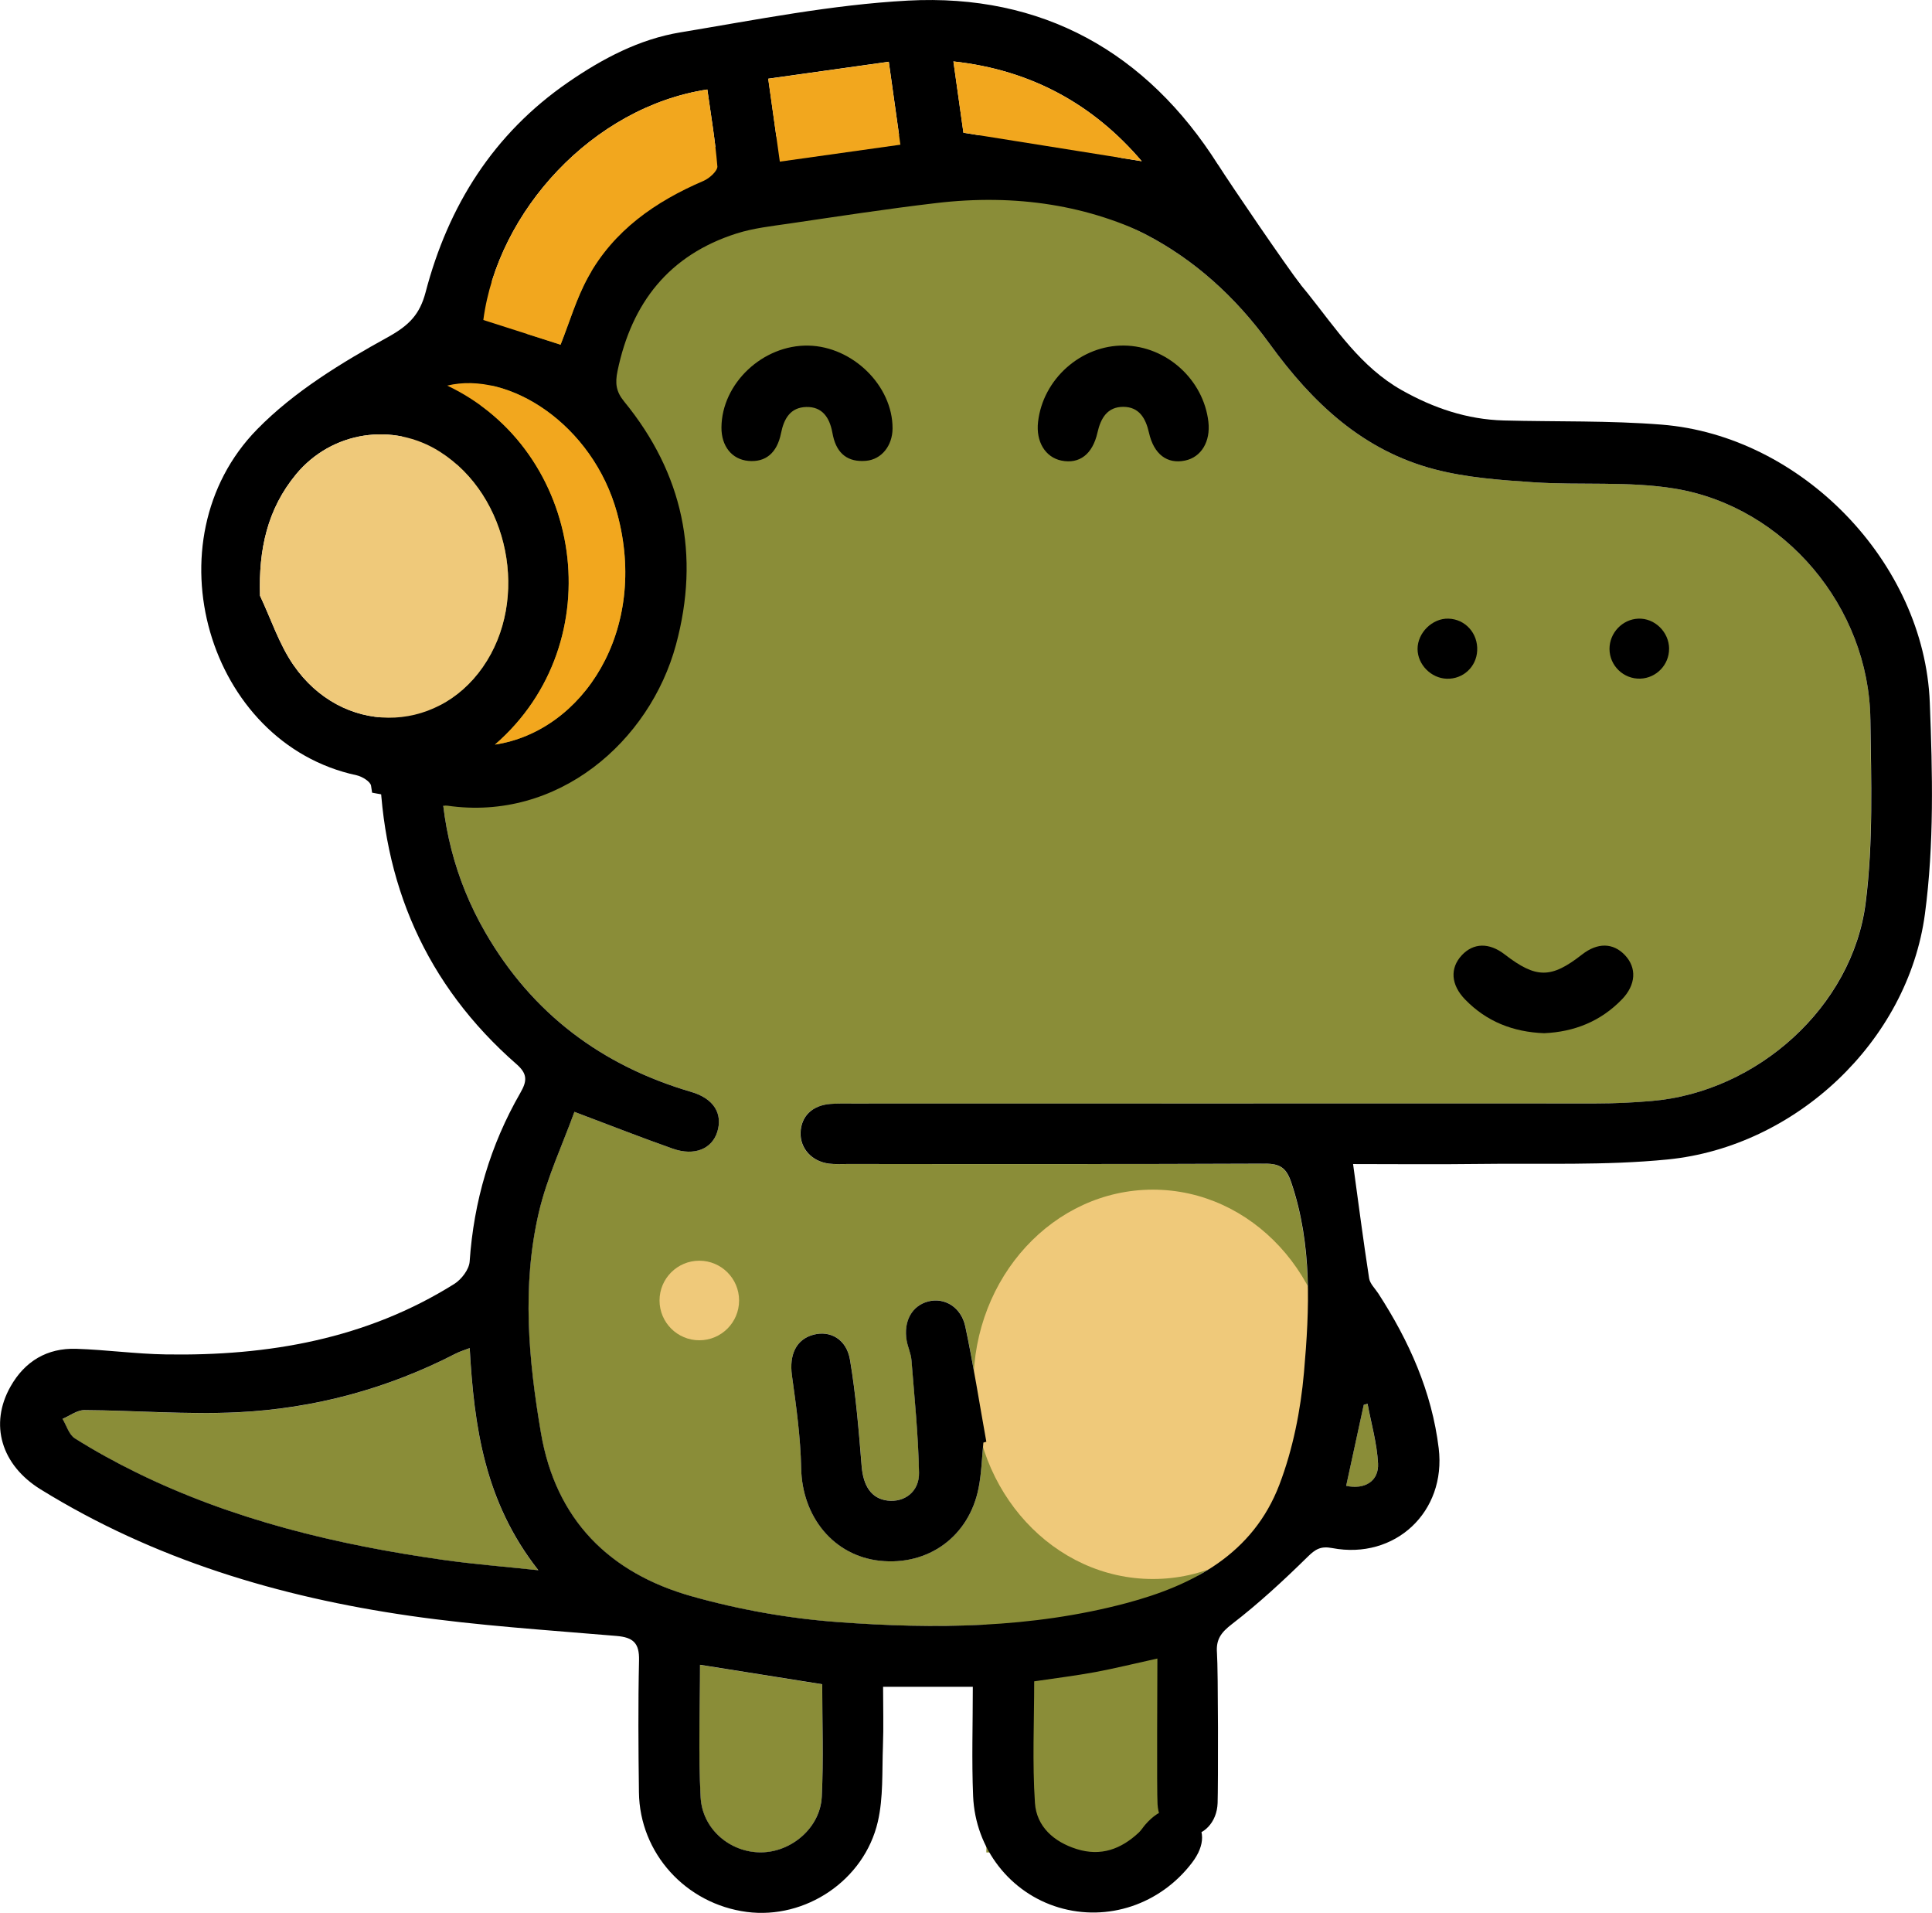 <?xml version="1.0" encoding="UTF-8"?><svg id="Camada_2" xmlns="http://www.w3.org/2000/svg" viewBox="0 0 385.62 381.74"><defs><style>.cls-1{fill:#8a8d38;}.cls-2{fill:#efc97a;}.cls-3{fill:#f2a71e;}</style></defs><g id="Camada_1-2"><g><g><path class="cls-1" d="M373.32,143.54c-.29-22.33-17.06-42.42-39.07-46.04-9.23-1.51-18.83-.63-28.23-1.26-6.59-.44-13.31-.92-19.66-2.58-14.3-3.73-24.39-13.24-32.92-25.01-13.91-19.21-33-29.14-56.77-29.63-11.57-.24-23.15-.01-34.73-.02-8.88,0-17.38,1.94-25.65,5.04-27.39,10.28-47.33,37.85-48.1,67-.36,13.56-.18,27.14-.23,40.71-.05,12.2,2.77,23.68,8.88,34.28,9.36,16.22,23.23,26.63,41.14,31.88,4.51,1.32,6.31,4.36,5.19,7.96-1.07,3.42-4.56,4.88-8.89,3.36-6.23-2.19-12.37-4.62-19.64-7.35-2.36,6.52-5.49,13.15-7.12,20.13-3.4,14.59-2.07,29.32,.43,43.96,2.96,17.36,13.67,27.96,30.03,32.59,9.51,2.69,19.45,4.45,29.3,5.17,9.87,.73,19.76,1.03,29.59,.48v45.47h42.29v-55.27c7.13-3.92,12.92-9.58,16.17-18.11,2.7-7.08,4.24-14.83,4.91-22.41,1.11-12.68,1.67-25.47-2.54-37.91-.99-2.94-2.26-3.76-5.27-3.75-27.81,.12-55.62,.07-83.43,.07-1.2,0-2.41,.07-3.59-.08-3.4-.44-5.72-3-5.65-6.13,.08-3.27,2.3-5.48,5.9-5.77,1.46-.12,2.92-.08,4.39-.08,49.5,0,99,0,148.5-.02,3.72,0,7.45-.18,11.15-.5,20.97-1.8,40.01-18.75,42.65-39.55,1.53-12.06,1.1-24.41,.94-36.62Zm-210.9,122.8c3.29-.86,6.54,.88,7.24,4.99,1.19,7.01,1.75,14.13,2.33,21.23,.32,3.98,1.95,6.5,5.17,6.89,3.34,.41,6.36-1.75,6.28-5.56-.14-7.51-.91-15-1.51-22.5-.1-1.3-.72-2.55-.95-3.85-.68-3.9,1.07-7.01,4.34-7.84,3.2-.81,6.53,1.12,7.36,5.01,1.62,7.62,2.82,15.33,4.2,23-.2,.06-.4,.12-.6,.17-.3,3.03-.37,6.1-.96,9.08-1.91,9.65-10.03,15.54-19.71,14.5-9.21-.99-15.51-8.75-15.7-18.46-.12-6.18-.99-12.37-1.84-18.51-.57-4.14,.83-7.24,4.34-8.15Z"/><path class="cls-1" d="M90.96,270.14c-13.66,7.04-28.25,10.97-43.51,11.71-10.18,.5-20.42-.37-30.63-.43-1.45,0-2.9,1.14-4.35,1.75,.8,1.33,1.29,3.15,2.46,3.89,3.92,2.47,8.01,4.72,12.18,6.77,19.39,9.53,40.12,14.48,61.37,17.49,5.93,.84,11.9,1.31,18.97,2.06-10.74-13.64-12.83-28.67-13.71-44.34-1.11,.43-1.98,.68-2.77,1.09Z"/><path class="cls-1" d="M139.71,332.25c0,8.93-.35,17.69,.12,26.41,.34,6.45,5.95,11.07,12.07,11.02,6.07-.04,11.8-4.92,12.11-11.08,.37-7.42,.09-14.86,.09-22.47-8.05-1.28-15.97-2.54-24.38-3.88Z"/><path class="cls-1" d="M272.95,280.16c-.25,.07-.51,.14-.76,.21-1.17,5.39-2.34,10.78-3.51,16.17,3.68,.8,6.55-.91,6.36-4.49-.21-3.99-1.35-7.93-2.09-11.89Z"/></g><circle class="cls-2" cx="139.58" cy="259.53" r="7.94"/><ellipse class="cls-2" cx="230.11" cy="276.26" rx="35.81" ry="38.85"/><g><path d="M182.31,27.15c6.43,0,12.88-.36,19.28,.06,24.41,1.63,44.22,12.3,59.44,31.35,5.64,7.06,10.58,14.69,18.75,19.3,6.35,3.58,13.06,5.86,20.39,6.05,10.5,.27,21.04,0,31.5,.83,27.88,2.22,52.42,27.47,53.51,55.47,.55,14.04,.88,28.31-.97,42.17-3.4,25.42-25.8,46.45-51.3,49-12.52,1.25-25.23,.73-37.85,.9-8.37,.11-16.74,.02-24.99,.02,1.06,7.75,2.04,15.29,3.2,22.8,.17,1.08,1.18,2.03,1.83,3.02,6.14,9.47,10.69,19.61,12.06,30.9,1.54,12.7-8.72,22.29-21.24,19.92-2.31-.44-3.37,.21-4.95,1.77-4.79,4.71-9.76,9.3-15.07,13.39-2.18,1.68-3.21,3.06-3,5.75,.25,3.31,.25,26.65,.13,29.97-.14,3.88-2.8,6.6-6.14,6.56-3.19-.04-5.62-2.54-5.85-6.33-.17-2.77-.03-25.56-.03-29.07-4.55,1-8.47,1.97-12.43,2.71-3.9,.72-7.85,1.2-12.16,1.84,0,8.12-.39,16.23,.15,24.27,.31,4.68,3.74,7.76,8.33,9.2,4.83,1.52,8.86,.02,12.4-3.29,.48-.45,.83-1.04,1.26-1.54,3.1-3.58,6.38-4.16,9.3-1.64,2.74,2.35,2.76,5.65,.06,9.2-6.34,8.32-16.83,11.84-26.6,8.93-9.68-2.89-16.64-11.69-17.09-22.21-.3-7.16-.06-14.34-.06-21.83h-17.91c0,4.02,.12,7.95-.03,11.87-.19,5.03,.1,10.22-1.02,15.06-2.73,11.75-14.49,19.52-26.15,18-12.18-1.6-21.38-11.72-21.53-23.87-.11-8.78-.18-17.56,.02-26.34,.08-3.46-1.17-4.59-4.51-4.87-13.77-1.17-27.59-2.05-41.25-4.02-26.09-3.76-51.03-11.23-73.67-25.22-7.89-4.87-10.28-13-6.02-20.53,2.86-5.06,7.31-7.71,13.11-7.53,5.97,.19,11.93,1.03,17.91,1.12,20.39,.33,39.95-3.04,57.56-14.07,1.43-.9,2.95-2.89,3.06-4.46,.82-12.01,4.12-23.24,10.11-33.65,1.32-2.29,1.52-3.75-.72-5.71-18.17-15.88-26.93-36.23-27.36-60.12-.26-14.75-.43-29.57,.61-44.27,2.04-28.95,16.04-51.27,40.09-67.27,15.92-10.59,33.77-14.4,52.66-14.14,1.99,.03,3.99-.04,5.98-.1m-60.45,195.36c-2.36,6.52-5.49,13.15-7.12,20.13-3.4,14.6-2.07,29.32,.43,43.96,2.96,17.36,13.67,27.96,30.03,32.59,9.51,2.69,19.45,4.45,29.3,5.17,19.26,1.42,38.57,1.24,57.45-3.77,13.46-3.57,25.34-9.86,30.61-23.65,2.7-7.08,4.24-14.83,4.91-22.41,1.11-12.68,1.67-25.47-2.54-37.91-.99-2.94-2.26-3.76-5.27-3.75-27.81,.12-55.62,.07-83.43,.07-1.2,0-2.41,.07-3.59-.08-3.4-.44-5.72-3-5.65-6.13,.08-3.27,2.3-5.48,5.9-5.77,1.46-.12,2.92-.08,4.39-.08,49.5,0,99,0,148.5-.02,3.72,0,7.45-.18,11.15-.5,20.97-1.8,40.01-18.75,42.65-39.55,1.53-12.06,1.1-24.41,.94-36.62-.29-22.33-17.06-42.42-39.07-46.04-9.23-1.51-18.83-.63-28.23-1.26-6.59-.44-13.31-.92-19.66-2.58-14.3-3.73-24.39-13.24-32.92-25.01-13.91-19.21-33-29.14-56.77-29.63-11.57-.24-23.15-.01-34.73-.02-8.88,0-17.38,1.94-25.65,5.04-27.39,10.28-47.33,37.85-48.1,67-.36,13.56-.18,27.14-.23,40.71-.05,12.2,2.77,23.68,8.88,34.28,9.36,16.22,23.23,26.63,41.14,31.88,4.51,1.32,6.31,4.36,5.19,7.96-1.07,3.42-4.56,4.88-8.89,3.36-6.23-2.19-12.37-4.62-19.64-7.35Zm-20.92,47.17c-1.11,.43-1.98,.68-2.77,1.09-13.66,7.04-28.25,10.97-43.51,11.71-10.18,.5-20.42-.37-30.63-.43-1.45,0-2.9,1.14-4.35,1.75,.8,1.33,1.29,3.15,2.46,3.89,3.92,2.47,8.01,4.72,12.18,6.77,19.39,9.53,40.12,14.48,61.37,17.49,5.93,.84,11.9,1.31,18.97,2.06-10.74-13.64-12.83-28.67-13.71-44.34Zm45.98,63.2c0,8.93-.35,17.69,.12,26.41,.34,6.45,5.95,11.07,12.07,11.02,6.07-.04,11.8-4.92,12.11-11.08,.37-7.42,.09-14.86,.09-22.47-8.05-1.28-15.97-2.54-24.38-3.88Zm128.97-35.71c3.68,.8,6.55-.91,6.36-4.49-.21-3.99-1.35-7.93-2.09-11.89l-.76,.21c-1.17,5.39-2.34,10.78-3.51,16.17Z"/><path d="M196.28,287.89c-.3,3.03-.37,6.1-.96,9.08-1.91,9.65-10.03,15.54-19.71,14.5-9.21-.99-15.51-8.75-15.7-18.46-.12-6.18-.99-12.37-1.84-18.51-.57-4.14,.83-7.24,4.34-8.15,3.29-.86,6.54,.88,7.24,4.99,1.19,7.01,1.75,14.13,2.33,21.23,.32,3.98,1.95,6.5,5.17,6.89,3.34,.41,6.36-1.75,6.28-5.56-.14-7.51-.91-15-1.51-22.5-.1-1.3-.72-2.55-.95-3.85-.68-3.9,1.07-7.01,4.34-7.84,3.2-.81,6.53,1.12,7.36,5.01,1.62,7.62,2.82,15.33,4.2,23l-.6,.17Z"/></g><g><path d="M243.14,32.92C228.88,10.38,207.99-1.31,181.21,.12c-15.21,.82-30.33,3.84-45.41,6.34-8.2,1.35-15.55,5.24-22.39,9.95-14.92,10.28-23.94,24.64-28.47,41.94-1.15,4.35-3.24,6.56-7.47,8.9-9.31,5.13-18.78,10.9-26.14,18.42-21.71,22.15-9.94,62.67,19.82,69.04,1.1,.24,2.77,1.24,2.91,2.09,.07,.47,.14,.93,.21,1.39l14.22,2.62c.27-.04,.53-.06,.78-.03,22.07,3.21,40.42-12.81,45.65-32.11,4.85-17.91,1.41-34.18-10.35-48.55-1.62-1.98-1.82-3.64-1.31-6.1,2.83-13.63,10.31-23.14,23.74-27.42,3.39-1.08,7.01-1.47,10.57-1.99,9.74-1.43,19.47-2.93,29.25-4.08,16.03-1.9,30.66,.43,43.72,7.05l29.07,9.24c-2.9-3.75-13.88-19.84-16.46-23.91ZM58.54,132.67c-2.85-4.16-4.46-9.17-6.64-13.78-.3-9.23,1.45-17.3,7.21-24.26,7.1-8.56,19.33-10.44,28.7-4.48,13.83,8.79,17.96,29.47,8.58,42.94-9.47,13.61-28.27,13.55-37.85-.43Zm40.25,15.92c23.55-20.43,17.73-58.7-9.53-71.65,12.29-2.99,29.07,7.76,33.91,25.44,6.4,23.38-6.84,43.56-24.38,46.21Zm44.4-115.42c.07,.92-1.58,2.42-2.75,2.92-9.63,4.13-17.94,9.9-23.07,19.24-2.33,4.23-3.7,8.98-5.48,13.46-5.12-1.64-10.24-3.28-15.42-4.93,2.85-21.67,21.84-42.51,44.71-46,.72,5.1,1.58,10.19,2,15.31Zm36.53-4.31l-24.06,3.38-2.32-16.54,24.06-3.38,2.32,16.54Zm12.58-2.37l-2-14.23c15.64,1.7,28.02,8.68,37.59,19.91-11.63-1.86-23.31-3.72-35.59-5.68Z"/><path class="cls-3" d="M227.88,32.17c-11.63-1.86-23.31-3.72-35.59-5.68l-2-14.23c15.64,1.7,28.02,8.68,37.59,19.91Z"/><rect class="cls-3" x="154.37" y="13.94" width="24.3" height="16.7" transform="translate(-1.48 23.4) rotate(-8)"/><path class="cls-3" d="M143.19,33.17c.07,.92-1.58,2.42-2.75,2.92-9.63,4.13-17.94,9.9-23.07,19.24-2.33,4.23-3.7,8.98-5.48,13.46-5.12-1.64-10.24-3.28-15.42-4.93,2.85-21.67,21.84-42.51,44.71-46,.72,5.1,1.58,10.19,2,15.31Z"/><path class="cls-3" d="M98.79,148.6c23.55-20.43,17.73-58.7-9.53-71.65,12.29-2.99,29.07,7.76,33.91,25.44,6.4,23.38-6.84,43.56-24.38,46.21Z"/><path class="cls-2" d="M96.39,133.1c-9.47,13.61-28.27,13.55-37.85-.43-2.85-4.16-4.46-9.17-6.64-13.78-.3-9.23,1.45-17.3,7.21-24.26,7.1-8.56,19.33-10.44,28.7-4.48,13.83,8.79,17.96,29.47,8.58,42.94Z"/></g><g><path d="M224.37,68.96c8.45,.1,15.85,6.8,16.82,15.22,.45,3.94-1.42,7.06-4.66,7.73-3.56,.75-6.23-1.24-7.2-5.56-.65-2.88-1.96-5.15-5.13-5.16-3.18,0-4.5,2.26-5.15,5.14-.98,4.34-3.61,6.31-7.18,5.59-3.23-.65-5.13-3.78-4.68-7.71,.97-8.58,8.61-15.36,17.19-15.25Z"/><path d="M144,85.29c.07-8.79,8.27-16.5,17.34-16.32,8.87,.17,16.85,8.03,16.81,16.54-.02,3.43-2.19,6.18-5.29,6.45-3.6,.32-5.79-1.41-6.58-4.93-.06-.26-.11-.52-.16-.78-.55-2.9-1.98-5.11-5.19-5.03-3.18,.08-4.46,2.33-5.04,5.23-.8,3.98-3.1,5.83-6.5,5.53-3.3-.29-5.42-2.93-5.39-6.7Z"/><path d="M308.2,206.19c-6.2-.24-11.5-2.32-15.78-6.74-2.83-2.92-3.06-6.24-.64-8.83,2.32-2.48,5.46-2.54,8.54-.16,6.29,4.85,9.27,4.86,15.46,.02,3.08-2.4,6.18-2.36,8.54,.12,2.42,2.55,2.2,5.95-.58,8.83-4.28,4.43-9.57,6.5-15.55,6.76Z"/><path d="M333.14,129.47c.02,3.19-2.54,5.85-5.73,5.96-3.35,.12-6.16-2.59-6.16-5.94,0-3.19,2.57-5.9,5.74-6.03,3.27-.14,6.14,2.65,6.16,6.01Z"/><path d="M289.11,123.46c3.37,.1,5.91,2.94,5.73,6.39-.16,3.24-2.82,5.7-6.06,5.6-3.13-.09-5.83-2.82-5.84-5.93-.01-3.24,2.96-6.16,6.16-6.06Z"/></g></g></g></svg>